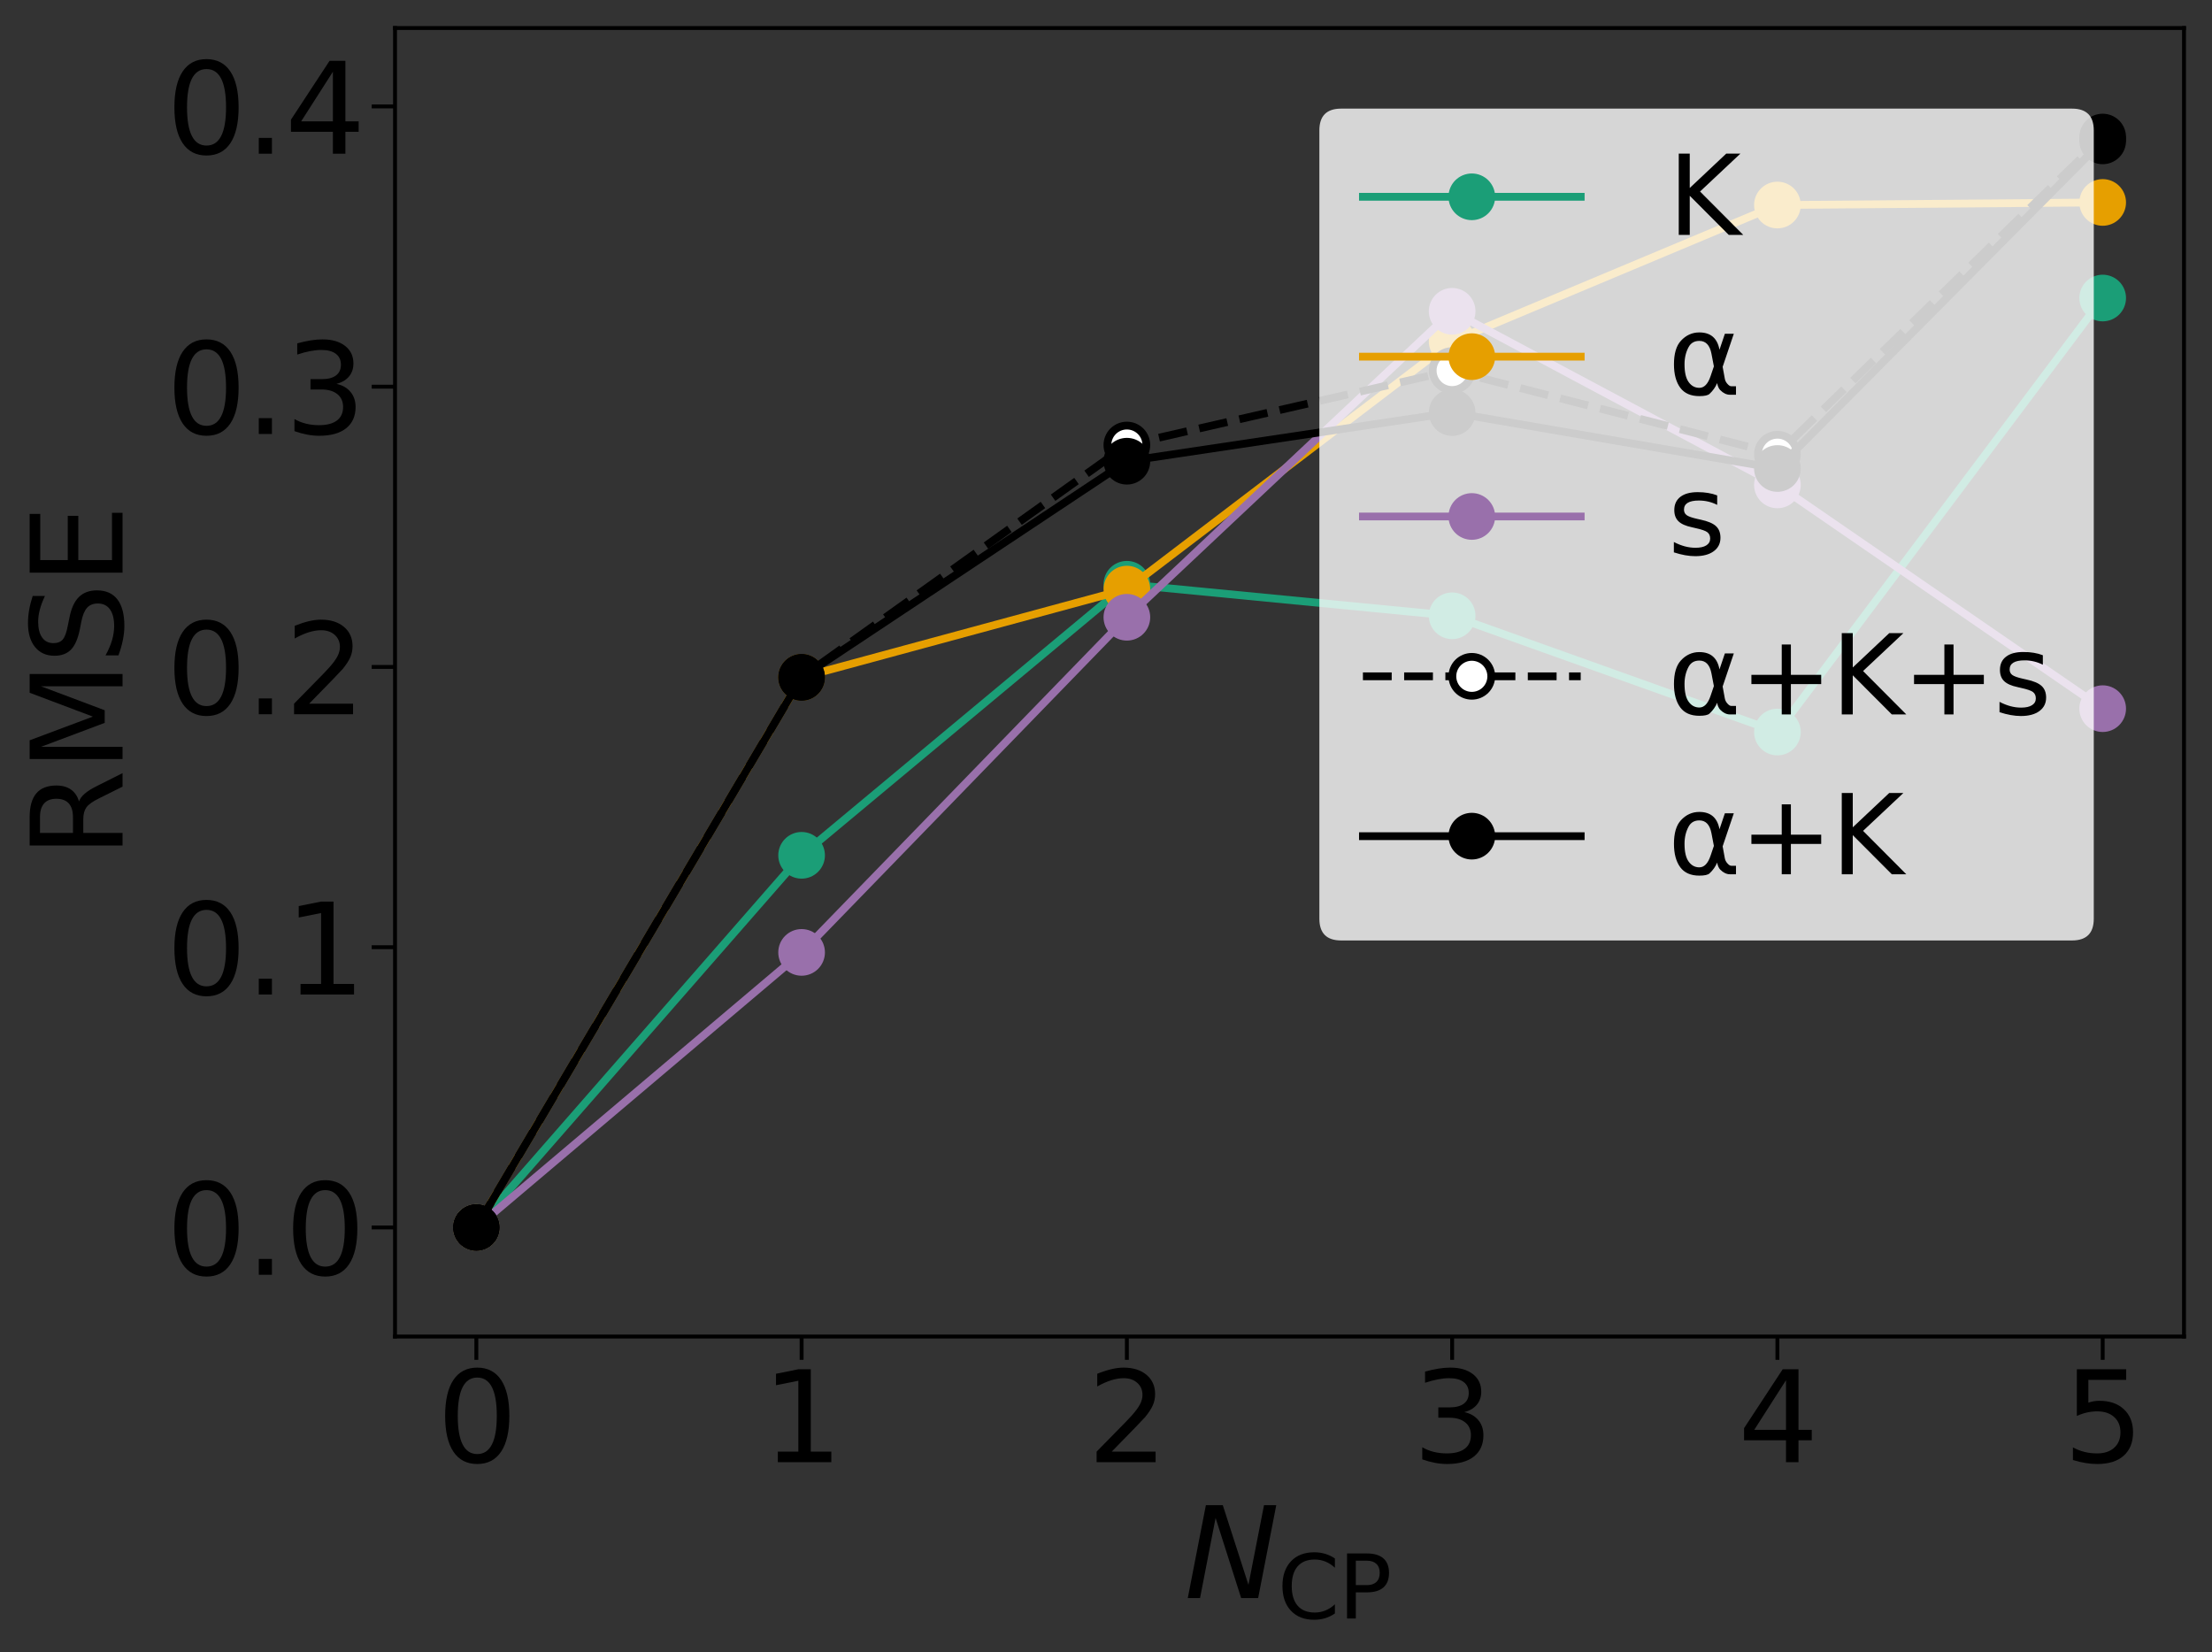 <?xml version="1.0" encoding="utf-8" standalone="no"?>
<!DOCTYPE svg PUBLIC "-//W3C//DTD SVG 1.1//EN"
  "http://www.w3.org/Graphics/SVG/1.1/DTD/svg11.dtd">
<svg xmlns:xlink="http://www.w3.org/1999/xlink" width="568.8pt" height="424.8pt" viewBox="0 0 568.8 424.8" xmlns="http://www.w3.org/2000/svg" version="1.1">
 <rect x="0" y="0" width="568.8" height="424.8" fill="#333333" stroke="none"/>
 <defs>
  <style type="text/css">*{stroke-linejoin: round; stroke-linecap: butt}</style>
 </defs>
 <g id="figure_1">
  <g id="patch_1">
   <path d="M 0 424.8 
L 568.8 424.8 
L 568.8 0 
L 0 0 
L 0 424.8 
z
" style="fill: none"/>
  </g>
  <g id="axes_1">
   <g id="patch_2">
    <path d="M 101.575 343.66 
L 561.6 343.66 
L 561.6 7.2 
L 101.575 7.2 
L 101.575 343.66 
z
" style="fill: none"/>
   </g>
   <g id="matplotlib.axis_1">
    <g id="xtick_1">
     <g id="line2d_1">
      <defs>
       <path id="ma9de1abbad" d="M 0 0 
L 0 6 
" style="stroke: #000000"/>
      </defs>
      <g>
       <use xlink:href="#ma9de1abbad" x="122.485" y="343.66" style="stroke: #000000"/>
      </g>
     </g>
     <g id="text_1">
      <!-- 0 -->
      <g transform="translate(112.305 375.975) scale(0.32 -0.32)">
       <defs>
        <path id="DejaVuSans-30" d="M 2034 4250 
Q 1547 4250 1301 3770 
Q 1056 3291 1056 2328 
Q 1056 1369 1301 889 
Q 1547 409 2034 409 
Q 2525 409 2770 889 
Q 3016 1369 3016 2328 
Q 3016 3291 2770 3770 
Q 2525 4250 2034 4250 
z
M 2034 4750 
Q 2819 4750 3233 4129 
Q 3647 3509 3647 2328 
Q 3647 1150 3233 529 
Q 2819 -91 2034 -91 
Q 1250 -91 836 529 
Q 422 1150 422 2328 
Q 422 3509 836 4129 
Q 1250 4750 2034 4750 
z
" transform="scale(0.016)"/>
       </defs>
       <use xlink:href="#DejaVuSans-30"/>
      </g>
     </g>
    </g>
    <g id="xtick_2">
     <g id="line2d_2">
      <g>
       <use xlink:href="#ma9de1abbad" x="206.126" y="343.66" style="stroke: #000000"/>
      </g>
     </g>
     <g id="text_2">
      <!-- 1 -->
      <g transform="translate(195.946 375.975) scale(0.32 -0.32)">
       <defs>
        <path id="DejaVuSans-31" d="M 794 531 
L 1825 531 
L 1825 4091 
L 703 3866 
L 703 4441 
L 1819 4666 
L 2450 4666 
L 2450 531 
L 3481 531 
L 3481 0 
L 794 0 
L 794 531 
z
" transform="scale(0.016)"/>
       </defs>
       <use xlink:href="#DejaVuSans-31"/>
      </g>
     </g>
    </g>
    <g id="xtick_3">
     <g id="line2d_3">
      <g>
       <use xlink:href="#ma9de1abbad" x="289.767" y="343.66" style="stroke: #000000"/>
      </g>
     </g>
     <g id="text_3">
      <!-- 2 -->
      <g transform="translate(279.587 375.975) scale(0.32 -0.32)">
       <defs>
        <path id="DejaVuSans-32" d="M 1228 531 
L 3431 531 
L 3431 0 
L 469 0 
L 469 531 
Q 828 903 1448 1529 
Q 2069 2156 2228 2338 
Q 2531 2678 2651 2914 
Q 2772 3150 2772 3378 
Q 2772 3750 2511 3984 
Q 2250 4219 1831 4219 
Q 1534 4219 1204 4116 
Q 875 4013 500 3803 
L 500 4441 
Q 881 4594 1212 4672 
Q 1544 4750 1819 4750 
Q 2544 4750 2975 4387 
Q 3406 4025 3406 3419 
Q 3406 3131 3298 2873 
Q 3191 2616 2906 2266 
Q 2828 2175 2409 1742 
Q 1991 1309 1228 531 
z
" transform="scale(0.016)"/>
       </defs>
       <use xlink:href="#DejaVuSans-32"/>
      </g>
     </g>
    </g>
    <g id="xtick_4">
     <g id="line2d_4">
      <g>
       <use xlink:href="#ma9de1abbad" x="373.408" y="343.66" style="stroke: #000000"/>
      </g>
     </g>
     <g id="text_4">
      <!-- 3 -->
      <g transform="translate(363.228 375.975) scale(0.32 -0.32)">
       <defs>
        <path id="DejaVuSans-33" d="M 2597 2516 
Q 3050 2419 3304 2112 
Q 3559 1806 3559 1356 
Q 3559 666 3084 287 
Q 2609 -91 1734 -91 
Q 1441 -91 1130 -33 
Q 819 25 488 141 
L 488 750 
Q 750 597 1062 519 
Q 1375 441 1716 441 
Q 2309 441 2620 675 
Q 2931 909 2931 1356 
Q 2931 1769 2642 2001 
Q 2353 2234 1838 2234 
L 1294 2234 
L 1294 2753 
L 1863 2753 
Q 2328 2753 2575 2939 
Q 2822 3125 2822 3475 
Q 2822 3834 2567 4026 
Q 2313 4219 1838 4219 
Q 1578 4219 1281 4162 
Q 984 4106 628 3988 
L 628 4550 
Q 988 4650 1302 4700 
Q 1616 4750 1894 4750 
Q 2613 4750 3031 4423 
Q 3450 4097 3450 3541 
Q 3450 3153 3228 2886 
Q 3006 2619 2597 2516 
z
" transform="scale(0.016)"/>
       </defs>
       <use xlink:href="#DejaVuSans-33"/>
      </g>
     </g>
    </g>
    <g id="xtick_5">
     <g id="line2d_5">
      <g>
       <use xlink:href="#ma9de1abbad" x="457.049" y="343.66" style="stroke: #000000"/>
      </g>
     </g>
     <g id="text_5">
      <!-- 4 -->
      <g transform="translate(446.869 375.975) scale(0.32 -0.32)">
       <defs>
        <path id="DejaVuSans-34" d="M 2419 4116 
L 825 1625 
L 2419 1625 
L 2419 4116 
z
M 2253 4666 
L 3047 4666 
L 3047 1625 
L 3713 1625 
L 3713 1100 
L 3047 1100 
L 3047 0 
L 2419 0 
L 2419 1100 
L 313 1100 
L 313 1709 
L 2253 4666 
z
" transform="scale(0.016)"/>
       </defs>
       <use xlink:href="#DejaVuSans-34"/>
      </g>
     </g>
    </g>
    <g id="xtick_6">
     <g id="line2d_6">
      <g>
       <use xlink:href="#ma9de1abbad" x="540.69" y="343.66" style="stroke: #000000"/>
      </g>
     </g>
     <g id="text_6">
      <!-- 5 -->
      <g transform="translate(530.51 375.975) scale(0.32 -0.32)">
       <defs>
        <path id="DejaVuSans-35" d="M 691 4666 
L 3169 4666 
L 3169 4134 
L 1269 4134 
L 1269 2991 
Q 1406 3038 1543 3061 
Q 1681 3084 1819 3084 
Q 2600 3084 3056 2656 
Q 3513 2228 3513 1497 
Q 3513 744 3044 326 
Q 2575 -91 1722 -91 
Q 1428 -91 1123 -41 
Q 819 9 494 109 
L 494 744 
Q 775 591 1075 516 
Q 1375 441 1709 441 
Q 2250 441 2565 725 
Q 2881 1009 2881 1497 
Q 2881 1984 2565 2268 
Q 2250 2553 1709 2553 
Q 1456 2553 1204 2497 
Q 953 2441 691 2322 
L 691 4666 
z
" transform="scale(0.016)"/>
       </defs>
       <use xlink:href="#DejaVuSans-35"/>
      </g>
     </g>
    </g>
    <g id="text_7">
     <!-- $N_{\mathrm{CP}}$ -->
     <g transform="translate(304.548 410.945) scale(0.32 -0.32)">
      <defs>
       <path id="DejaVuSans-Oblique-4e" d="M 1081 4666 
L 1931 4666 
L 3219 666 
L 4000 4666 
L 4616 4666 
L 3706 0 
L 2853 0 
L 1569 4025 
L 788 0 
L 172 0 
L 1081 4666 
z
" transform="scale(0.016)"/>
       <path id="DejaVuSans-43" d="M 4122 4306 
L 4122 3641 
Q 3803 3938 3442 4084 
Q 3081 4231 2675 4231 
Q 1875 4231 1450 3742 
Q 1025 3253 1025 2328 
Q 1025 1406 1450 917 
Q 1875 428 2675 428 
Q 3081 428 3442 575 
Q 3803 722 4122 1019 
L 4122 359 
Q 3791 134 3420 21 
Q 3050 -91 2638 -91 
Q 1578 -91 968 557 
Q 359 1206 359 2328 
Q 359 3453 968 4101 
Q 1578 4750 2638 4750 
Q 3056 4750 3426 4639 
Q 3797 4528 4122 4306 
z
" transform="scale(0.016)"/>
       <path id="DejaVuSans-50" d="M 1259 4147 
L 1259 2394 
L 2053 2394 
Q 2494 2394 2734 2622 
Q 2975 2850 2975 3272 
Q 2975 3691 2734 3919 
Q 2494 4147 2053 4147 
L 1259 4147 
z
M 628 4666 
L 2053 4666 
Q 2838 4666 3239 4311 
Q 3641 3956 3641 3272 
Q 3641 2581 3239 2228 
Q 2838 1875 2053 1875 
L 1259 1875 
L 1259 0 
L 628 0 
L 628 4666 
z
" transform="scale(0.016)"/>
      </defs>
      <use xlink:href="#DejaVuSans-Oblique-4e" transform="translate(0 0.094)"/>
      <use xlink:href="#DejaVuSans-43" transform="translate(74.805 -16.312) scale(0.7)"/>
      <use xlink:href="#DejaVuSans-50" transform="translate(123.682 -16.312) scale(0.7)"/>
     </g>
    </g>
   </g>
   <g id="matplotlib.axis_2">
    <g id="ytick_1">
     <g id="line2d_7">
      <defs>
       <path id="m8dbee35c79" d="M 0 0 
L -6 0 
" style="stroke: #000000"/>
      </defs>
      <g>
       <use xlink:href="#m8dbee35c79" x="101.575" y="315.622" style="stroke: #000000"/>
      </g>
     </g>
     <g id="text_8">
      <!-- 0.0 -->
      <g transform="translate(42.685 327.779) scale(0.32 -0.32)">
       <defs>
        <path id="DejaVuSans-2e" d="M 684 794 
L 1344 794 
L 1344 0 
L 684 0 
L 684 794 
z
" transform="scale(0.016)"/>
       </defs>
       <use xlink:href="#DejaVuSans-30"/>
       <use xlink:href="#DejaVuSans-2e" x="63.623"/>
       <use xlink:href="#DejaVuSans-30" x="95.41"/>
      </g>
     </g>
    </g>
    <g id="ytick_2">
     <g id="line2d_8">
      <g>
       <use xlink:href="#m8dbee35c79" x="101.575" y="243.557" style="stroke: #000000"/>
      </g>
     </g>
     <g id="text_9">
      <!-- 0.1 -->
      <g transform="translate(42.685 255.715) scale(0.32 -0.32)">
       <use xlink:href="#DejaVuSans-30"/>
       <use xlink:href="#DejaVuSans-2e" x="63.623"/>
       <use xlink:href="#DejaVuSans-31" x="95.41"/>
      </g>
     </g>
    </g>
    <g id="ytick_3">
     <g id="line2d_9">
      <g>
       <use xlink:href="#m8dbee35c79" x="101.575" y="171.493" style="stroke: #000000"/>
      </g>
     </g>
     <g id="text_10">
      <!-- 0.2 -->
      <g transform="translate(42.685 183.651) scale(0.32 -0.32)">
       <use xlink:href="#DejaVuSans-30"/>
       <use xlink:href="#DejaVuSans-2e" x="63.623"/>
       <use xlink:href="#DejaVuSans-32" x="95.41"/>
      </g>
     </g>
    </g>
    <g id="ytick_4">
     <g id="line2d_10">
      <g>
       <use xlink:href="#m8dbee35c79" x="101.575" y="99.429" style="stroke: #000000"/>
      </g>
     </g>
     <g id="text_11">
      <!-- 0.3 -->
      <g transform="translate(42.685 111.586) scale(0.32 -0.32)">
       <use xlink:href="#DejaVuSans-30"/>
       <use xlink:href="#DejaVuSans-2e" x="63.623"/>
       <use xlink:href="#DejaVuSans-33" x="95.41"/>
      </g>
     </g>
    </g>
    <g id="ytick_5">
     <g id="line2d_11">
      <g>
       <use xlink:href="#m8dbee35c79" x="101.575" y="27.365" style="stroke: #000000"/>
      </g>
     </g>
     <g id="text_12">
      <!-- 0.4 -->
      <g transform="translate(42.685 39.522) scale(0.32 -0.32)">
       <use xlink:href="#DejaVuSans-30"/>
       <use xlink:href="#DejaVuSans-2e" x="63.623"/>
       <use xlink:href="#DejaVuSans-34" x="95.41"/>
      </g>
     </g>
    </g>
    <g id="text_13">
     <!-- RMSE -->
     <g transform="translate(31.515 220.62) rotate(-90) scale(0.32 -0.32)">
      <defs>
       <path id="DejaVuSans-52" d="M 2841 2188 
Q 3044 2119 3236 1894 
Q 3428 1669 3622 1275 
L 4263 0 
L 3584 0 
L 2988 1197 
Q 2756 1666 2539 1819 
Q 2322 1972 1947 1972 
L 1259 1972 
L 1259 0 
L 628 0 
L 628 4666 
L 2053 4666 
Q 2853 4666 3247 4331 
Q 3641 3997 3641 3322 
Q 3641 2881 3436 2590 
Q 3231 2300 2841 2188 
z
M 1259 4147 
L 1259 2491 
L 2053 2491 
Q 2509 2491 2742 2702 
Q 2975 2913 2975 3322 
Q 2975 3731 2742 3939 
Q 2509 4147 2053 4147 
L 1259 4147 
z
" transform="scale(0.016)"/>
       <path id="DejaVuSans-4d" d="M 628 4666 
L 1569 4666 
L 2759 1491 
L 3956 4666 
L 4897 4666 
L 4897 0 
L 4281 0 
L 4281 4097 
L 3078 897 
L 2444 897 
L 1241 4097 
L 1241 0 
L 628 0 
L 628 4666 
z
" transform="scale(0.016)"/>
       <path id="DejaVuSans-53" d="M 3425 4513 
L 3425 3897 
Q 3066 4069 2747 4153 
Q 2428 4238 2131 4238 
Q 1616 4238 1336 4038 
Q 1056 3838 1056 3469 
Q 1056 3159 1242 3001 
Q 1428 2844 1947 2747 
L 2328 2669 
Q 3034 2534 3370 2195 
Q 3706 1856 3706 1288 
Q 3706 609 3251 259 
Q 2797 -91 1919 -91 
Q 1588 -91 1214 -16 
Q 841 59 441 206 
L 441 856 
Q 825 641 1194 531 
Q 1563 422 1919 422 
Q 2459 422 2753 634 
Q 3047 847 3047 1241 
Q 3047 1584 2836 1778 
Q 2625 1972 2144 2069 
L 1759 2144 
Q 1053 2284 737 2584 
Q 422 2884 422 3419 
Q 422 4038 858 4394 
Q 1294 4750 2059 4750 
Q 2388 4750 2728 4690 
Q 3069 4631 3425 4513 
z
" transform="scale(0.016)"/>
       <path id="DejaVuSans-45" d="M 628 4666 
L 3578 4666 
L 3578 4134 
L 1259 4134 
L 1259 2753 
L 3481 2753 
L 3481 2222 
L 1259 2222 
L 1259 531 
L 3634 531 
L 3634 0 
L 628 0 
L 628 4666 
z
" transform="scale(0.016)"/>
      </defs>
      <use xlink:href="#DejaVuSans-52"/>
      <use xlink:href="#DejaVuSans-4d" x="69.482"/>
      <use xlink:href="#DejaVuSans-53" x="155.762"/>
      <use xlink:href="#DejaVuSans-45" x="219.238"/>
     </g>
    </g>
   </g>
   <g id="line2d_12">
    <path d="M 122.485 315.622 
L 206.126 219.927 
L 289.767 150.231 
L 373.408 158.34 
L 457.049 188.228 
L 540.69 76.632 
" clip-path="url(#p3dcf578462)" style="fill: none; stroke: #1b9e77; stroke-width: 2; stroke-linecap: square"/>
    <defs>
     <path id="ma304d590ec" d="M 0 5 
C 1.326 5 2.598 4.473 3.536 3.536 
C 4.473 2.598 5 1.326 5 0 
C 5 -1.326 4.473 -2.598 3.536 -3.536 
C 2.598 -4.473 1.326 -5 0 -5 
C -1.326 -5 -2.598 -4.473 -3.536 -3.536 
C -4.473 -2.598 -5 -1.326 -5 0 
C -5 1.326 -4.473 2.598 -3.536 3.536 
C -2.598 4.473 -1.326 5 0 5 
z
" style="stroke: #1b9e77; stroke-width: 2"/>
    </defs>
    <g clip-path="url(#p3dcf578462)">
     <use xlink:href="#ma304d590ec" x="122.485" y="315.622" style="fill: #1b9e77; stroke: #1b9e77; stroke-width: 2"/>
     <use xlink:href="#ma304d590ec" x="206.126" y="219.927" style="fill: #1b9e77; stroke: #1b9e77; stroke-width: 2"/>
     <use xlink:href="#ma304d590ec" x="289.767" y="150.231" style="fill: #1b9e77; stroke: #1b9e77; stroke-width: 2"/>
     <use xlink:href="#ma304d590ec" x="373.408" y="158.34" style="fill: #1b9e77; stroke: #1b9e77; stroke-width: 2"/>
     <use xlink:href="#ma304d590ec" x="457.049" y="188.228" style="fill: #1b9e77; stroke: #1b9e77; stroke-width: 2"/>
     <use xlink:href="#ma304d590ec" x="540.69" y="76.632" style="fill: #1b9e77; stroke: #1b9e77; stroke-width: 2"/>
    </g>
   </g>
   <g id="line2d_13">
    <path d="M 122.485 315.622 
L 206.126 174.16 
L 289.767 151.48 
L 373.408 87.777 
L 457.049 52.72 
L 540.69 52.054 
" clip-path="url(#p3dcf578462)" style="fill: none; stroke: #e69f00; stroke-width: 2; stroke-linecap: square"/>
    <defs>
     <path id="m2d7e2e7e59" d="M 0 5 
C 1.326 5 2.598 4.473 3.536 3.536 
C 4.473 2.598 5 1.326 5 0 
C 5 -1.326 4.473 -2.598 3.536 -3.536 
C 2.598 -4.473 1.326 -5 0 -5 
C -1.326 -5 -2.598 -4.473 -3.536 -3.536 
C -4.473 -2.598 -5 -1.326 -5 0 
C -5 1.326 -4.473 2.598 -3.536 3.536 
C -2.598 4.473 -1.326 5 0 5 
z
" style="stroke: #e69f00; stroke-width: 2"/>
    </defs>
    <g clip-path="url(#p3dcf578462)">
     <use xlink:href="#m2d7e2e7e59" x="122.485" y="315.622" style="fill: #e69f00; stroke: #e69f00; stroke-width: 2"/>
     <use xlink:href="#m2d7e2e7e59" x="206.126" y="174.16" style="fill: #e69f00; stroke: #e69f00; stroke-width: 2"/>
     <use xlink:href="#m2d7e2e7e59" x="289.767" y="151.48" style="fill: #e69f00; stroke: #e69f00; stroke-width: 2"/>
     <use xlink:href="#m2d7e2e7e59" x="373.408" y="87.777" style="fill: #e69f00; stroke: #e69f00; stroke-width: 2"/>
     <use xlink:href="#m2d7e2e7e59" x="457.049" y="52.72" style="fill: #e69f00; stroke: #e69f00; stroke-width: 2"/>
     <use xlink:href="#m2d7e2e7e59" x="540.69" y="52.054" style="fill: #e69f00; stroke: #e69f00; stroke-width: 2"/>
    </g>
   </g>
   <g id="line2d_14">
    <path d="M 122.485 315.622 
L 206.126 244.891 
L 289.767 158.717 
L 373.408 80.046 
L 457.049 124.684 
L 540.69 182.219 
" clip-path="url(#p3dcf578462)" style="fill: none; stroke: #9970ab; stroke-width: 2; stroke-linecap: square"/>
    <defs>
     <path id="m4656adac2c" d="M 0 5 
C 1.326 5 2.598 4.473 3.536 3.536 
C 4.473 2.598 5 1.326 5 0 
C 5 -1.326 4.473 -2.598 3.536 -3.536 
C 2.598 -4.473 1.326 -5 0 -5 
C -1.326 -5 -2.598 -4.473 -3.536 -3.536 
C -4.473 -2.598 -5 -1.326 -5 0 
C -5 1.326 -4.473 2.598 -3.536 3.536 
C -2.598 4.473 -1.326 5 0 5 
z
" style="stroke: #9970ab; stroke-width: 2"/>
    </defs>
    <g clip-path="url(#p3dcf578462)">
     <use xlink:href="#m4656adac2c" x="122.485" y="315.622" style="fill: #9970ab; stroke: #9970ab; stroke-width: 2"/>
     <use xlink:href="#m4656adac2c" x="206.126" y="244.891" style="fill: #9970ab; stroke: #9970ab; stroke-width: 2"/>
     <use xlink:href="#m4656adac2c" x="289.767" y="158.717" style="fill: #9970ab; stroke: #9970ab; stroke-width: 2"/>
     <use xlink:href="#m4656adac2c" x="373.408" y="80.046" style="fill: #9970ab; stroke: #9970ab; stroke-width: 2"/>
     <use xlink:href="#m4656adac2c" x="457.049" y="124.684" style="fill: #9970ab; stroke: #9970ab; stroke-width: 2"/>
     <use xlink:href="#m4656adac2c" x="540.69" y="182.219" style="fill: #9970ab; stroke: #9970ab; stroke-width: 2"/>
    </g>
   </g>
   <g id="line2d_15">
    <path d="M 122.485 315.622 
L 206.126 174.16 
L 289.767 114.43 
L 373.408 95.277 
L 457.049 116.787 
L 540.69 35.238 
" clip-path="url(#p3dcf578462)" style="fill: none; stroke-dasharray: 7.4,3.2; stroke-dashoffset: 0; stroke: #000000; stroke-width: 2"/>
    <defs>
     <path id="mf5c9fe107a" d="M 0 5 
C 1.326 5 2.598 4.473 3.536 3.536 
C 4.473 2.598 5 1.326 5 0 
C 5 -1.326 4.473 -2.598 3.536 -3.536 
C 2.598 -4.473 1.326 -5 0 -5 
C -1.326 -5 -2.598 -4.473 -3.536 -3.536 
C -4.473 -2.598 -5 -1.326 -5 0 
C -5 1.326 -4.473 2.598 -3.536 3.536 
C -2.598 4.473 -1.326 5 0 5 
z
" style="stroke: #000000; stroke-width: 2"/>
    </defs>
    <g clip-path="url(#p3dcf578462)">
     <use xlink:href="#mf5c9fe107a" x="122.485" y="315.622" style="fill: #ffffff; stroke: #000000; stroke-width: 2"/>
     <use xlink:href="#mf5c9fe107a" x="206.126" y="174.16" style="fill: #ffffff; stroke: #000000; stroke-width: 2"/>
     <use xlink:href="#mf5c9fe107a" x="289.767" y="114.43" style="fill: #ffffff; stroke: #000000; stroke-width: 2"/>
     <use xlink:href="#mf5c9fe107a" x="373.408" y="95.277" style="fill: #ffffff; stroke: #000000; stroke-width: 2"/>
     <use xlink:href="#mf5c9fe107a" x="457.049" y="116.787" style="fill: #ffffff; stroke: #000000; stroke-width: 2"/>
     <use xlink:href="#mf5c9fe107a" x="540.69" y="35.238" style="fill: #ffffff; stroke: #000000; stroke-width: 2"/>
    </g>
   </g>
   <g id="line2d_16">
    <path d="M 122.485 315.622 
L 206.126 174.16 
L 289.767 118.591 
L 373.408 106.087 
L 457.049 120.466 
L 540.69 36.222 
" clip-path="url(#p3dcf578462)" style="fill: none; stroke: #000000; stroke-width: 2; stroke-linecap: square"/>
    <defs>
     <path id="me8cf7a033a" d="M 0 5 
C 1.326 5 2.598 4.473 3.536 3.536 
C 4.473 2.598 5 1.326 5 0 
C 5 -1.326 4.473 -2.598 3.536 -3.536 
C 2.598 -4.473 1.326 -5 0 -5 
C -1.326 -5 -2.598 -4.473 -3.536 -3.536 
C -4.473 -2.598 -5 -1.326 -5 0 
C -5 1.326 -4.473 2.598 -3.536 3.536 
C -2.598 4.473 -1.326 5 0 5 
z
" style="stroke: #000000; stroke-width: 2"/>
    </defs>
    <g clip-path="url(#p3dcf578462)">
     <use xlink:href="#me8cf7a033a" x="122.485" y="315.622" style="stroke: #000000; stroke-width: 2"/>
     <use xlink:href="#me8cf7a033a" x="206.126" y="174.16" style="stroke: #000000; stroke-width: 2"/>
     <use xlink:href="#me8cf7a033a" x="289.767" y="118.591" style="stroke: #000000; stroke-width: 2"/>
     <use xlink:href="#me8cf7a033a" x="373.408" y="106.087" style="stroke: #000000; stroke-width: 2"/>
     <use xlink:href="#me8cf7a033a" x="457.049" y="120.466" style="stroke: #000000; stroke-width: 2"/>
     <use xlink:href="#me8cf7a033a" x="540.69" y="36.222" style="stroke: #000000; stroke-width: 2"/>
    </g>
   </g>
   <g id="patch_3">
    <path d="M 101.575 343.66 
L 101.575 7.2 
" style="fill: none; stroke: #000000; stroke-linejoin: miter; stroke-linecap: square"/>
   </g>
   <g id="patch_4">
    <path d="M 561.6 343.66 
L 561.6 7.2 
" style="fill: none; stroke: #000000; stroke-linejoin: miter; stroke-linecap: square"/>
   </g>
   <g id="patch_5">
    <path d="M 101.575 343.66 
L 561.6 343.66 
" style="fill: none; stroke: #000000; stroke-linejoin: miter; stroke-linecap: square"/>
   </g>
   <g id="patch_6">
    <path d="M 101.575 7.2 
L 561.6 7.2 
" style="fill: none; stroke: #000000; stroke-linejoin: miter; stroke-linecap: square"/>
   </g>
   <g id="legend_1">
    <g id="patch_7">
     <path d="M 344.867 241.823 
L 532.799 241.823 
Q 538.399 241.823 538.399 236.223 
L 538.399 33.529 
Q 538.399 27.929 532.799 27.929 
L 344.867 27.929 
Q 339.267 27.929 339.267 33.529 
L 339.267 236.223 
Q 339.267 241.823 344.867 241.823 
z
" style="fill: #ffffff; opacity: 0.8"/>
    </g>
    <g id="line2d_17">
     <path d="M 350.467 50.605 
L 378.467 50.605 
L 406.467 50.605 
" style="fill: none; stroke: #1b9e77; stroke-width: 2; stroke-linecap: square"/>
     <g>
      <use xlink:href="#ma304d590ec" x="378.467" y="50.605" style="fill: #1b9e77; stroke: #1b9e77; stroke-width: 2"/>
     </g>
    </g>
    <g id="text_14">
     <!-- K -->
     <g transform="translate(428.867 60.405) scale(0.28 -0.28)">
      <defs>
       <path id="DejaVuSans-4b" d="M 628 4666 
L 1259 4666 
L 1259 2694 
L 3353 4666 
L 4166 4666 
L 1850 2491 
L 4331 0 
L 3500 0 
L 1259 2247 
L 1259 0 
L 628 0 
L 628 4666 
z
" transform="scale(0.016)"/>
      </defs>
      <use xlink:href="#DejaVuSans-4b"/>
     </g>
    </g>
    <g id="line2d_18">
     <path d="M 350.467 91.704 
L 378.467 91.704 
L 406.467 91.704 
" style="fill: none; stroke: #e69f00; stroke-width: 2; stroke-linecap: square"/>
     <g>
      <use xlink:href="#m2d7e2e7e59" x="378.467" y="91.704" style="fill: #e69f00; stroke: #e69f00; stroke-width: 2"/>
     </g>
    </g>
    <g id="text_15">
     <!-- α -->
     <g transform="translate(428.867 101.504) scale(0.28 -0.28)">
      <defs>
       <path id="DejaVuSans-3b1" d="M 2644 1628 
L 2506 2350 
Q 2366 3091 1809 3091 
Q 1391 3091 1200 2747 
Q 959 2316 959 1747 
Q 959 1059 1194 731 
Q 1431 397 1809 397 
Q 2228 397 2453 1063 
L 2644 1628 
z
M 2966 2584 
L 3275 3500 
L 3788 3500 
L 3147 1603 
L 3272 919 
Q 3300 766 3409 638 
Q 3538 488 3638 488 
L 3913 488 
L 3913 0 
L 3569 0 
Q 3275 0 3013 263 
Q 2884 394 2831 669 
Q 2688 322 2394 50 
Q 2256 -78 1809 -78 
Q 1075 -78 719 397 
Q 353 888 353 1747 
Q 353 2666 750 3097 
Q 1191 3578 1809 3578 
Q 2781 3578 2966 2584 
z
" transform="scale(0.016)"/>
      </defs>
      <use xlink:href="#DejaVuSans-3b1"/>
     </g>
    </g>
    <g id="line2d_19">
     <path d="M 350.467 132.802 
L 378.467 132.802 
L 406.467 132.802 
" style="fill: none; stroke: #9970ab; stroke-width: 2; stroke-linecap: square"/>
     <g>
      <use xlink:href="#m4656adac2c" x="378.467" y="132.802" style="fill: #9970ab; stroke: #9970ab; stroke-width: 2"/>
     </g>
    </g>
    <g id="text_16">
     <!-- s -->
     <g transform="translate(428.867 142.602) scale(0.28 -0.28)">
      <defs>
       <path id="DejaVuSans-73" d="M 2834 3397 
L 2834 2853 
Q 2591 2978 2328 3040 
Q 2066 3103 1784 3103 
Q 1356 3103 1142 2972 
Q 928 2841 928 2578 
Q 928 2378 1081 2264 
Q 1234 2150 1697 2047 
L 1894 2003 
Q 2506 1872 2764 1633 
Q 3022 1394 3022 966 
Q 3022 478 2636 193 
Q 2250 -91 1575 -91 
Q 1294 -91 989 -36 
Q 684 19 347 128 
L 347 722 
Q 666 556 975 473 
Q 1284 391 1588 391 
Q 1994 391 2212 530 
Q 2431 669 2431 922 
Q 2431 1156 2273 1281 
Q 2116 1406 1581 1522 
L 1381 1569 
Q 847 1681 609 1914 
Q 372 2147 372 2553 
Q 372 3047 722 3315 
Q 1072 3584 1716 3584 
Q 2034 3584 2315 3537 
Q 2597 3491 2834 3397 
z
" transform="scale(0.016)"/>
      </defs>
      <use xlink:href="#DejaVuSans-73"/>
     </g>
    </g>
    <g id="line2d_20">
     <path d="M 350.467 173.901 
L 378.467 173.901 
L 406.467 173.901 
" style="fill: none; stroke-dasharray: 7.4,3.2; stroke-dashoffset: 0; stroke: #000000; stroke-width: 2"/>
     <g>
      <use xlink:href="#mf5c9fe107a" x="378.467" y="173.901" style="fill: #ffffff; stroke: #000000; stroke-width: 2"/>
     </g>
    </g>
    <g id="text_17">
     <!-- α+K+s -->
     <g transform="translate(428.867 183.701) scale(0.28 -0.28)">
      <defs>
       <path id="DejaVuSans-2b" d="M 2944 4013 
L 2944 2272 
L 4684 2272 
L 4684 1741 
L 2944 1741 
L 2944 0 
L 2419 0 
L 2419 1741 
L 678 1741 
L 678 2272 
L 2419 2272 
L 2419 4013 
L 2944 4013 
z
" transform="scale(0.016)"/>
      </defs>
      <use xlink:href="#DejaVuSans-3b1"/>
      <use xlink:href="#DejaVuSans-2b" x="65.918"/>
      <use xlink:href="#DejaVuSans-4b" x="149.707"/>
      <use xlink:href="#DejaVuSans-2b" x="215.283"/>
      <use xlink:href="#DejaVuSans-73" x="299.072"/>
     </g>
    </g>
    <g id="line2d_21">
     <path d="M 350.467 215 
L 378.467 215 
L 406.467 215 
" style="fill: none; stroke: #000000; stroke-width: 2; stroke-linecap: square"/>
     <g>
      <use xlink:href="#me8cf7a033a" x="378.467" y="215" style="stroke: #000000; stroke-width: 2"/>
     </g>
    </g>
    <g id="text_18">
     <!-- α+K -->
     <g transform="translate(428.867 224.8) scale(0.28 -0.28)">
      <use xlink:href="#DejaVuSans-3b1"/>
      <use xlink:href="#DejaVuSans-2b" x="65.918"/>
      <use xlink:href="#DejaVuSans-4b" x="149.707"/>
     </g>
    </g>
   </g>
  </g>
 </g>
 <defs>
  <clipPath id="p3dcf578462">
   <rect x="101.575" y="7.2" width="460.025" height="336.46"/>
  </clipPath>
 </defs>
</svg>

